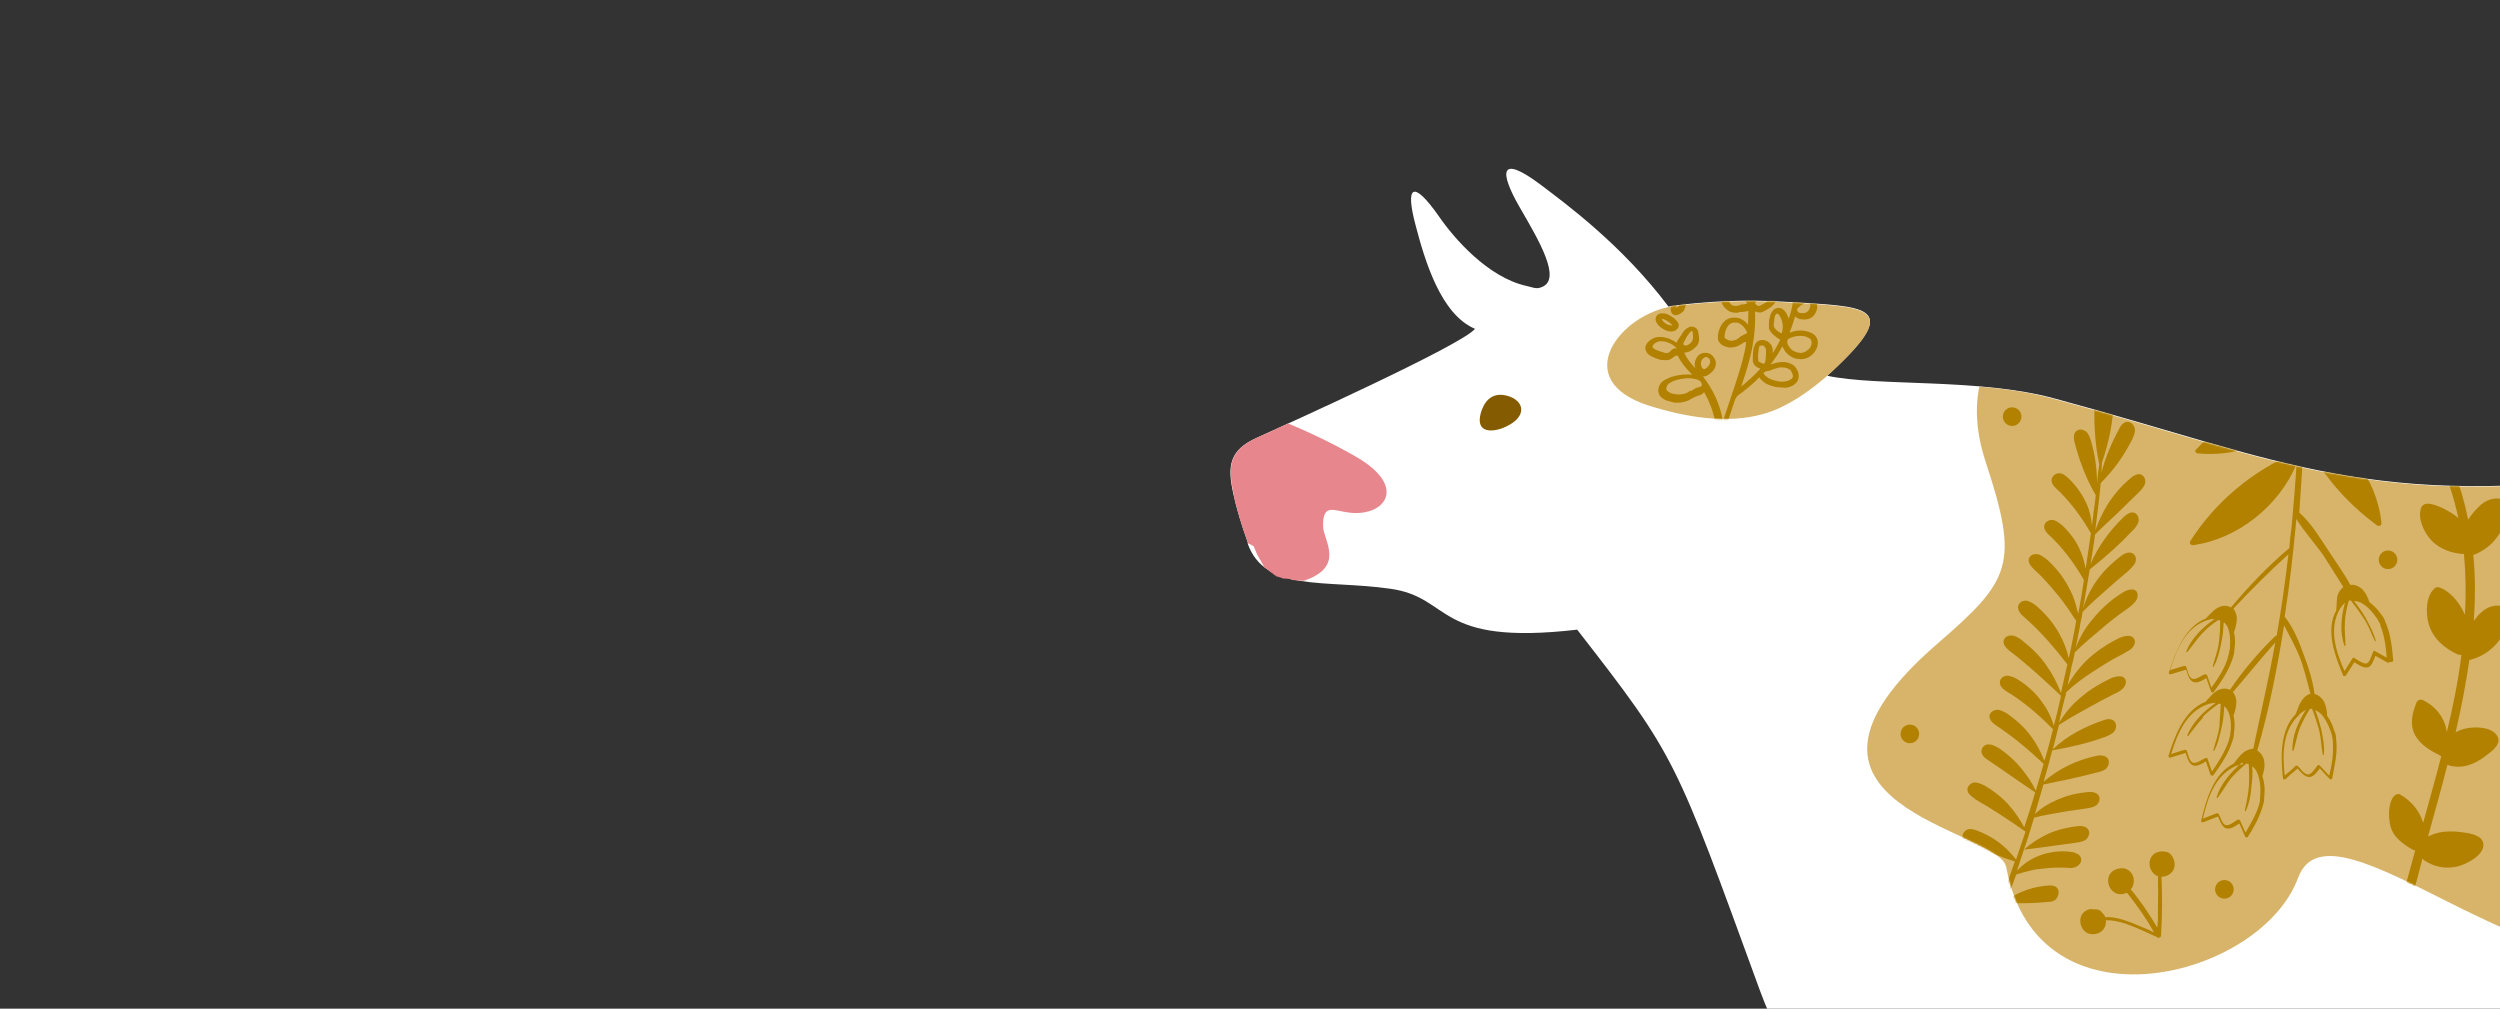 <svg width="1440" height="581" viewBox="0 0 1440 581" fill="none" xmlns="http://www.w3.org/2000/svg">
<rect x="0" y="0" width="1440" height="581" fill="#333333" stroke="none"/>
<g clip-path="url(#clip0_182_4925)">
<path fill-rule="evenodd" clip-rule="evenodd" d="M718.877 312.892C714.798 301.609 712.094 292.199 710.47 284.645C706.7 268.312 708.156 259.157 724.096 252.083C739.738 244.991 842.165 198.79 849.599 189.406C829.835 181.037 820.7 150.062 815.385 129.758C809.324 107.023 813.738 103.119 828.82 124.618C837.58 137.381 857.082 159.748 879.144 164.678C882.969 165.509 884.976 166.825 888.353 165.243C899.375 160.551 886.687 138.9 875.358 119.42C863.767 99.327 863.253 88.263 887.484 106.447C901.161 116.827 934.273 140.923 961.012 176.555C961.903 176.61 962.832 176.071 963.723 176.125C981.766 173.653 1004.51 172.364 1027.68 173.784C1074.62 176.662 1096.46 175.317 1055.67 213.37C1054.7 214.503 1053.46 215.322 1052.5 216.455C1082.52 222.769 1139.79 217.633 1183.49 229.555C1314.9 265.045 1365.88 294.41 1523.47 272.464C1563.77 266.884 1619.43 258.964 1670.91 260.629C1681.92 261.006 1794.69 279.549 1859.48 292.765C1899.54 300.886 1914.74 300.923 1934 341.763C1951.69 379.226 1952.47 429.667 1952.33 485.42C1952.16 541.766 1946.7 601.665 1949.3 656.393C1949.99 669.555 1953.74 686.185 1956.58 698.286L1956.87 698.305C1960.91 700.639 1964.88 703.865 1967.11 706.387C1975.44 716.44 1981.66 731.73 1986.15 741.249C1994.02 758.728 1994.95 855.398 1977.6 861.192C1975.17 861.938 1966.02 845.871 1957.27 828.04C1953.03 819.43 1952.95 815.847 1952.34 806.268C1951.49 791.009 1952.45 775.264 1955.59 762.933C1956.74 758.828 1947.68 775.27 1946.26 793.67C1945.93 799.017 1945.06 803.437 1944.75 803.715C1944.12 804.273 1942.83 800.914 1941.58 796.961C1939.1 788.758 1939 780.701 1939.83 772.104C1941.64 752.237 1940.96 724.464 1936.27 703.602C1933.65 697.775 1931.15 689.869 1929.11 679.308C1925.42 661.787 1923.05 637.19 1922.45 603.16C1921.38 528.25 1924.84 476.578 1917.73 407.857C1915.27 384.746 1904.08 358.118 1903.85 400.744C1903.07 476.734 1872.62 569.69 1869.1 607.643C1861.94 690.397 1903.95 690.886 1895.05 763.097C1890.35 800.977 1872.37 846.094 1856.61 894.03C1842.48 939.681 1851.68 1037.75 1789.09 1037.19C1771.21 1036.99 1775.01 1028.58 1779.21 1013.63C1805.25 919.507 1806.77 841.178 1777.71 755.904C1761.56 708.098 1761.77 728.984 1750.87 756.047C1745.55 769.736 1737.77 784.765 1727.17 797.235C1704.01 824.74 1662.24 888.376 1661.19 924.988C1660.11 971.738 1635.58 1011.98 1604.69 1010.09C1580.03 1008.57 1606.05 875.985 1623.4 792.364C1563.13 788.073 1504.38 744.514 1502.57 720.548C1478.25 728.004 1454.17 736.665 1427.64 741.301C1375.83 749.754 1334.08 720.656 1331.42 778.639C1330.01 811.353 1316.37 839.441 1313.5 861.927C1309.67 890.318 1308.24 942.712 1302.87 962.36C1294.77 992.279 1276.64 1001.01 1260.82 1001.23C1240.23 1001.46 1246.25 981.253 1247.06 963.114C1248.65 927.429 1243.38 833.475 1235.45 787.665C1224.27 721.975 1223.93 751.773 1212.18 792.798C1206.89 810.961 1200.43 857.977 1192.98 872.43C1181.96 925.726 1163.86 968.151 1148.24 979.717C1140.11 985.779 1119.19 986.584 1103.85 983.854C1086.14 980.979 1091.36 968.776 1096.3 956.257C1102.67 939.949 1112.18 916.08 1118.03 888.708C1132.46 823.693 1135.44 740.98 1116.91 707.64C1094.12 665.988 1041.37 646.055 1013.78 570.712C964.757 436.505 965.946 436.578 908.454 362.682C825.867 372.23 836.842 343.978 800.466 339.065C763.217 333.799 728.472 341.211 718.58 312.874L718.877 312.892Z" fill="white"/>
<path fill-rule="evenodd" clip-rule="evenodd" d="M718.866 312.89C714.787 301.607 712.083 292.197 710.459 284.643L710.495 284.049C707.004 268.031 708.442 259.173 724.084 252.081C727.146 250.778 733.585 247.893 741.88 243.929C754.974 249.204 770.021 256.687 780.963 263.023C811.209 280.383 797.64 297.442 777.791 295.331C768.6 294.469 761.761 289.279 762.093 303.314C762.214 311.074 775.284 326.487 750.936 334.536L750.044 334.481C748.558 334.39 746.777 334.281 745.291 334.19C745.291 334.19 743.508 334.081 742.951 333.45C742.951 333.45 742.357 333.414 742.06 333.396L741.763 333.377L740.871 333.323L740.278 333.286L739.683 333.25L739.089 333.213C739.089 333.213 738.496 333.177 738.514 332.88L737.919 332.843L737.343 332.51L736.75 332.473L736.173 332.14C736.173 332.14 735.876 332.122 735.579 332.103L735.281 332.085C735.281 332.085 734.706 331.752 734.725 331.455L734.427 331.437C734.427 331.437 733.851 331.103 733.572 330.788C733.572 330.788 732.997 330.454 733.015 330.157L732.718 330.139C732.718 330.139 732.141 329.806 731.862 329.49C731.862 329.49 731.287 329.157 731.008 328.841C731.008 328.841 730.45 328.211 730.153 328.193C730.153 328.193 729.596 327.562 729.299 327.544C729.299 327.544 728.74 326.913 728.443 326.895C728.443 326.895 727.887 326.265 727.905 325.968C727.905 325.968 727.347 325.337 727.365 325.04C727.365 325.04 726.807 324.409 726.825 324.112C726.825 324.112 726.268 323.482 726.286 323.185C726.286 323.185 726.025 322.572 725.746 322.257C725.746 322.257 725.188 321.626 725.206 321.329C725.206 321.329 724.947 320.717 724.668 320.402C724.686 320.105 724.407 319.789 724.128 319.474C724.146 319.177 723.867 318.862 723.606 318.249C723.624 317.952 723.363 317.34 723.084 317.025C723.084 317.025 722.843 316.115 722.564 315.8C722.564 315.8 722.321 314.891 722.042 314.575L718.866 312.89ZM724.225 322.76L723.685 321.832C723.685 321.832 724.243 322.463 724.225 322.76Z" fill="#E7868C"/>
<path fill-rule="evenodd" clip-rule="evenodd" d="M1139.77 222.699C1154.9 223.925 1169.68 226.024 1183.16 229.832C1314.58 265.321 1365.56 294.687 1523.15 272.741C1563.45 267.161 1619.1 259.241 1670.58 260.906C1676.23 261.252 1707.85 265.875 1746.21 272.401C1792.63 366.492 1748.71 406.738 1700.5 410.045C1664.86 412.63 1629.76 386.922 1612.01 384.641C1565.31 377.901 1617.65 511.418 1543.34 546.521C1465.65 583.206 1343 453.43 1323.7 505.622C1302.23 563.944 1173.2 596.587 1155.6 499.491C1151.6 477.181 1007.44 464.765 1115.77 370.917C1158.28 334.163 1163.3 325.227 1143.68 265.878C1138.41 249.75 1137.5 235.382 1140.07 222.717L1139.77 222.699Z" fill="#D7B46A"/>
<mask id="mask0_182_4925" style="mask-type:alpha" maskUnits="userSpaceOnUse" x="1075" y="222" width="691" height="340">
<path fill-rule="evenodd" clip-rule="evenodd" d="M1139.77 222.699C1154.9 223.925 1169.68 226.024 1183.16 229.832C1314.58 265.321 1365.56 294.687 1523.15 272.741C1563.45 267.161 1619.1 259.241 1670.58 260.906C1676.23 261.252 1707.85 265.875 1746.21 272.401C1792.63 366.492 1748.71 406.738 1700.5 410.045C1664.86 412.63 1629.76 386.922 1612.01 384.641C1565.31 377.901 1617.65 511.418 1543.34 546.521C1465.65 583.206 1343 453.43 1323.7 505.622C1302.23 563.944 1173.2 596.587 1155.6 499.491C1151.6 477.181 1007.44 464.765 1115.77 370.917C1158.28 334.163 1163.3 325.227 1143.68 265.878C1138.41 249.75 1137.5 235.382 1140.07 222.717L1139.77 222.699Z" fill="#D7B46A"/>
</mask>
<g mask="url(#mask0_182_4925)">
<path fill-rule="evenodd" clip-rule="evenodd" d="M1136.88 459.58C1134.87 458.265 1132.6 456.336 1133.36 453.699C1134.07 451.953 1135.94 450.577 1137.72 450.687C1139.5 450.796 1141.83 451.833 1143.27 452.518C1148.74 455.835 1153.29 459.394 1157.19 463.808C1160.54 467.591 1163.27 471.635 1165.95 476.57C1168.15 469.847 1170.36 463.124 1172.26 456.382C1162.8 450.137 1153.38 443.297 1144.5 437.385C1142.49 436.07 1140.54 433.863 1141.6 431.244C1142.3 429.498 1144.45 428.437 1146.22 428.843C1148 428.953 1150.01 430.269 1151.45 430.954C1156.6 434.549 1160.56 438.072 1164.17 442.468C1167.22 446.233 1170.25 450.295 1172.61 455.509C1174.13 450.235 1175.63 445.258 1177.14 439.983C1168.41 431.695 1159.04 423.964 1149.58 417.719C1147.57 416.403 1145.33 414.178 1146.08 411.54C1146.79 409.794 1148.94 408.734 1150.72 408.843C1152.5 408.952 1155.11 410.304 1156.54 411.287C1161.96 415.198 1166.48 419.351 1170.05 424.341C1173.08 428.403 1175.48 433.023 1177.55 438.219C1179.4 432.368 1180.97 426.203 1182.54 420.037C1174.12 411.47 1165.05 403.758 1155.56 398.107C1153.55 396.791 1151.28 394.862 1152.06 391.928C1152.76 390.182 1154.62 389.103 1156.4 389.213C1158.18 389.322 1160.8 390.377 1162.23 391.359C1167.97 394.991 1172.49 399.144 1176.06 404.134C1179.09 408.197 1181.49 412.817 1182.96 417.976C1184.48 412.702 1185.7 407.409 1186.94 401.819C1186.95 401.522 1186.99 400.928 1187.01 400.631C1177.42 391.694 1167.55 382.441 1157.57 374.971C1155.58 373.358 1153.05 370.818 1154.41 368.217C1155.11 366.471 1157.54 365.726 1159.31 366.132C1161.09 366.241 1163.67 367.891 1165.08 369.17C1170.77 373.693 1175.27 378.144 1178.82 383.431C1182.11 388.105 1184.79 393.04 1187.1 399.146C1188.34 393.556 1189.55 388.263 1190.79 382.674C1187.2 377.981 1183.6 373.585 1179.69 369.171C1175.23 364.127 1170.45 359.361 1165.64 355.19C1163.65 353.577 1161.44 350.757 1162.79 348.157C1163.79 346.429 1165.93 345.665 1167.69 346.071C1169.46 346.478 1172.04 348.127 1173.45 349.406C1178.82 354.208 1182.99 359.235 1186.2 365.097C1188.62 369.42 1190.43 374.004 1191.61 379.145C1193.23 372.089 1194.58 364.716 1195.9 357.641C1192.63 352.67 1189.36 347.698 1185.75 343.302C1181.31 337.961 1176.86 332.619 1171.77 328.132C1169.8 326.222 1167.57 323.7 1168.92 321.099C1169.92 319.372 1172.04 318.905 1174.1 319.33C1174.99 319.384 1176.13 320.348 1177.28 321.015C1178.43 321.682 1179.27 322.628 1180.12 323.277C1185.47 328.376 1189.6 333.996 1192.51 340.138C1194.65 344.146 1195.86 348.693 1197.05 353.537C1198.34 347.056 1199.34 340.557 1200.33 334.058C1194.68 324.169 1187.78 315.099 1180.16 308.072C1178.47 306.477 1176.52 304.27 1177.87 301.669C1178.87 299.941 1181 299.178 1182.77 299.584C1183.66 299.639 1184.51 300.288 1185.66 300.955C1186.52 301.603 1187.37 302.252 1188.23 302.901C1193.01 307.666 1196.58 312.656 1198.62 318.149C1199.93 321.211 1200.64 324.237 1201.33 327.559C1202.34 320.763 1203.36 313.967 1204.37 307.17C1198.71 297.282 1191.81 288.211 1184.19 281.184C1182.5 279.589 1180.85 277.401 1182.2 274.8C1183.2 273.072 1185.33 272.308 1187.1 272.715C1187.99 272.769 1188.84 273.418 1189.7 274.067C1190.55 274.716 1191.41 275.364 1191.97 275.995C1196.46 280.445 1199.74 285.417 1202.1 290.631C1203.66 294.305 1204.6 298.537 1204.94 302.732C1205.6 296.809 1206.56 290.904 1207.2 285.278C1201.53 275.687 1197.43 264.701 1194.8 254.103C1194.33 251.987 1194.23 248.701 1196.98 247.677C1198.82 246.895 1200.84 247.913 1201.98 248.877C1203.09 250.139 1203.86 252.273 1204.36 253.794C1206.82 262.295 1207.85 269.812 1207.9 278.761C1208.14 274.899 1208.67 271.055 1209.18 267.509C1206.4 254.516 1205.77 240.463 1206.87 227.41C1207.04 224.736 1208.14 221.226 1211.75 220.85C1214.14 220.699 1216.13 222.312 1216.91 224.149C1217.69 225.986 1217.83 228.678 1217.72 230.46C1216.93 243.234 1215.11 253.559 1210.74 266.411C1210.61 268.491 1210.5 270.273 1210.38 272.353C1212.72 263.253 1216.54 254.541 1220.91 246.46C1221.93 244.435 1224.16 242.186 1226.77 243.241C1228.52 243.945 1229.6 245.8 1229.79 247.6C1229.68 249.383 1228.96 251.426 1228.27 252.875C1223.2 262.702 1218.28 269.856 1210.01 278.294C1209.15 287.485 1207.99 296.658 1206.85 305.534C1208.65 300.574 1211.06 295.355 1214.04 290.468C1217.67 284.727 1222.16 279.635 1227.18 275.47C1229.07 273.797 1232.17 271.9 1234.42 274.125C1235.84 275.405 1235.99 277.799 1235.3 279.248C1234.62 280.697 1233 282.685 1231.74 283.801C1227.31 288.002 1223.49 291.942 1219.37 295.865C1215.57 299.508 1211.16 303.412 1206.71 307.91C1206.06 313.536 1205.12 319.144 1204.18 324.752C1208.37 314.87 1215.52 305.171 1223.44 297.605C1225.33 295.932 1228.13 294.016 1230.4 295.944C1231.81 297.224 1232.28 299.339 1231.58 301.085C1230.87 302.831 1229.58 304.541 1228.32 305.657C1220.34 314.113 1213.41 320.248 1203.69 328.001C1202.32 335.671 1201.24 343.655 1199.57 351.306C1201.11 345.735 1203.85 339.939 1207.44 334.792C1211.37 329.069 1216.44 324.311 1221.76 320.164C1223.95 318.509 1227.31 317.224 1229.26 319.431C1230.65 321.007 1230.53 323.087 1229.53 324.815C1228.54 326.245 1226.95 327.937 1225.69 329.052C1220.98 332.938 1216.88 336.563 1212.78 340.188C1208.68 343.813 1204.27 347.717 1199.5 352.494C1199.36 354.871 1198.62 357.211 1198.17 359.569C1198.15 359.866 1198.14 360.164 1198.1 360.758C1198.1 360.758 1198.1 360.758 1198.12 360.461C1197.25 364.88 1196.4 369.003 1195.53 373.422C1197.68 367.59 1201.03 361.534 1205.52 356.442C1210.36 350.476 1216.35 345.178 1222.55 341.383C1225.03 339.747 1228.98 338.498 1230.64 340.687C1231.74 342.245 1231.29 344.603 1230.31 346.034C1229.33 347.465 1227.12 349.417 1225.57 350.514C1219.96 354.345 1214.96 358.213 1210.23 362.396C1205.52 366.281 1200.49 370.446 1195.09 375.781C1194.61 378.733 1193.84 381.667 1193.06 384.602L1193.02 385.196C1192.23 388.427 1191.75 391.38 1190.96 394.611C1193.62 390.004 1196.89 385.433 1201.02 381.213C1206.73 375.6 1213.58 370.95 1220.65 367.507C1223.71 366.204 1227.64 365.252 1229.26 368.035C1230.36 369.594 1229.32 371.916 1228.04 373.328C1227.41 373.886 1226.47 374.722 1225.24 375.244C1224.31 375.783 1223.07 376.601 1222.46 376.862C1216 380.044 1210.72 383.597 1205.13 387.131C1200.16 390.404 1195.17 393.975 1190.11 398.734C1190.03 399.922 1189.66 401.092 1189.29 402.262C1188.11 406.961 1186.93 411.659 1186.04 416.376C1189.04 411.192 1193.23 406.082 1198.26 401.917C1203.62 397.177 1210.11 393.4 1216.25 390.496C1219 389.472 1222.62 388.799 1223.98 390.97C1225.08 392.528 1224.34 394.868 1223.06 396.281C1221.78 397.693 1219.61 399.051 1218.09 399.554C1212.24 402.476 1207.3 405.155 1202.05 408.114C1197.12 410.793 1191.87 413.751 1185.97 417.564C1184.79 422.262 1183.6 426.961 1182.42 431.659C1190.36 423.797 1201.44 418.214 1212.09 414.692C1214.22 413.929 1217.51 413.832 1218.53 416.578C1219.31 418.415 1218.59 420.458 1217.63 421.592C1216.37 422.708 1214.51 423.786 1212.99 424.29C1202.62 428.126 1194.15 429.993 1182.09 432.235C1180.52 438.401 1178.96 444.269 1177.1 450.417C1185.31 442.87 1196.67 437.602 1207.84 435.305C1210.26 434.857 1213.52 435.057 1214.55 437.804C1215.03 439.622 1214.31 441.665 1213.05 442.781C1211.79 443.896 1209.65 444.66 1208.15 444.866C1202.69 446.321 1197.55 447.496 1192.41 448.672C1187.59 449.569 1182.74 450.763 1177.01 451.902C1175.47 457.474 1173.62 463.324 1172.09 468.896C1175.58 465.531 1179.92 462.815 1184.81 460.73C1190.64 458.106 1196.99 456.705 1202.98 456.179C1205.38 456.027 1208.93 456.543 1209.34 459.55C1209.53 461.351 1208.51 463.375 1206.97 464.176C1205.72 464.994 1203.31 465.442 1201.81 465.648C1196.39 466.509 1191.28 467.09 1186.46 467.987C1181.93 468.902 1177.12 469.502 1171.66 470.957C1169.8 477.104 1167.93 483.252 1165.76 489.381C1169.86 485.756 1174.83 482.482 1180.05 480.118C1185.56 477.772 1191.61 476.354 1197.31 475.809C1199.7 475.658 1202.66 476.137 1203.36 479.162C1203.55 480.963 1202.53 482.988 1201.29 483.806C1200.05 484.624 1197.93 485.091 1196.43 485.297C1185.9 486.739 1177.48 488.012 1165.76 489.381C1164.32 493.467 1163.17 497.571 1161.73 501.657C1164.94 497.978 1169.3 494.965 1174.49 492.898C1180.6 490.588 1187.21 489.801 1193.41 490.777C1194.6 490.85 1196.05 491.536 1197.2 492.202C1198.33 493.167 1198.87 494.094 1198.78 495.58C1198.67 497.362 1196.78 499.035 1195.26 499.538C1194.66 499.502 1193.74 500.041 1192.84 499.986C1191.95 499.932 1191.06 499.877 1190.47 499.841C1185.42 499.531 1180.63 499.834 1175.82 500.434C1173.43 500.585 1171.01 501.034 1168.29 501.761C1166.17 502.228 1163.74 502.973 1161.31 503.719C1159.51 508.678 1157.72 513.637 1155.92 518.596C1162.8 513.352 1172.23 510.352 1180.9 509.989C1182.98 510.116 1185.34 510.559 1185.75 513.566C1185.94 515.367 1184.92 517.392 1183.97 518.228C1183.03 519.065 1181.21 519.55 1180.02 519.477C1175.83 519.816 1171.93 520.174 1167.75 520.216C1164.17 520.294 1159.99 520.336 1155.53 520.063C1152.31 528.811 1148.8 537.541 1145 545.956C1144.33 547.108 1141.99 546.368 1142.68 544.919C1146.58 534.722 1150.17 524.804 1153.78 514.588C1145.02 511.665 1136.53 509.058 1128.54 507.972C1126.76 507.863 1124.74 506.844 1124.62 503.855C1124.73 502.073 1125.75 500.048 1127.27 499.545C1128.5 499.024 1130.89 498.872 1132.06 499.242C1137.07 500.146 1141.74 501.922 1145.45 504.536C1148.89 506.834 1151.7 509.69 1154.45 513.437C1156.6 507.604 1158.43 502.051 1160.57 496.219C1151.21 493.26 1142.2 489.428 1133.75 486.226C1132.01 485.522 1129.72 483.891 1130.48 481.254C1130.59 479.471 1132.48 477.798 1133.98 477.592C1135.49 477.386 1137.55 477.811 1139 478.496C1148.02 482.031 1154.88 486.925 1161.24 495.067C1163.05 489.811 1164.88 484.258 1166.7 479.001C1157.26 472.459 1147.52 465.899 1138.01 460.544L1136.88 459.58Z" fill="#B28100"/>
<path fill-rule="evenodd" clip-rule="evenodd" d="M1374.49 591.931C1375.92 578.303 1378.28 564.134 1381.24 550.002C1381.52 550.318 1382.07 550.948 1382.67 550.985C1389.97 553.519 1398.06 552.823 1404.61 548.155C1408.34 545.7 1415.63 538.692 1413.87 533.218C1411.86 527.131 1400.97 529.742 1396.46 530.36C1392.24 530.997 1388.27 532.542 1384.84 535.016C1388.04 521.793 1391.84 508.31 1395.37 494.512C1395.37 494.512 1395.93 495.142 1396.21 495.458C1401.93 499.387 1409.01 500.715 1415.67 499.036C1420.52 497.842 1430.66 492.799 1430.45 486.524C1430.26 479.952 1419.25 479.576 1414.81 479.005C1408.87 478.641 1403.47 479.204 1398.53 481.884C1402.36 468.104 1406.19 454.323 1409.72 440.525C1409.72 440.525 1410.31 440.561 1410.59 440.877C1418.5 443.151 1425.85 440.023 1431.8 435.319C1435.55 432.567 1442.1 427.899 1437.64 422.855C1433.73 418.441 1425.08 418.507 1419.94 419.682C1417.82 420.149 1415.99 420.931 1414.45 421.731C1417.68 407.914 1420.32 394.062 1422.36 380.172C1435.37 377.093 1444.72 365.739 1445.83 352.389C1445.89 351.498 1445.05 350.552 1444.47 350.218C1436.36 346.44 1429.53 350.793 1424.94 357.668C1425.72 344.894 1425.91 332.083 1424.59 319.479L1425.19 319.515C1437.73 314.321 1443.75 303.657 1444.85 290.604C1444.9 289.713 1444.09 288.47 1443.21 288.118C1437.1 285.656 1431.29 287.984 1427.14 292.5C1425.23 294.47 1423.3 296.738 1421.65 299.32C1419.13 286.94 1415.41 274.784 1409.9 262.519C1418.8 253.523 1420.15 241.082 1416.41 229.223C1415.89 227.998 1414.75 227.034 1413.55 227.259C1406.99 227.155 1402.51 232.247 1400.36 238.079C1399.99 239.25 1399.3 240.698 1398.92 242.166C1397.56 239.995 1396.18 238.122 1394.83 235.951C1397.73 227.482 1398.89 218.309 1397.63 209.585C1396.77 204.165 1392.88 194.682 1385.74 199.314C1380.77 202.587 1379.4 210.256 1379.37 215.622C1379.12 224.552 1383.12 232.252 1389.94 237.739C1392.42 241.171 1394.58 244.881 1396.73 248.592C1392.96 246.87 1388.86 245.724 1384.7 245.469C1380.84 245.232 1371.66 244.073 1370.76 249.087C1369.47 255.568 1378.56 262.983 1383.5 265.075C1390.46 268.186 1398.26 267.471 1405 264.604C1409.98 275.644 1413.47 286.891 1416.04 298.38C1412.92 295.803 1409.47 293.802 1405.7 292.08C1401.91 290.655 1395.52 287.878 1394.28 293.468C1392.71 299.633 1396.71 307.333 1400.63 311.45C1405.69 316.531 1412.41 318.732 1419.25 319.151C1420.32 330.846 1420.5 342.486 1419.79 354.072C1416.64 347.021 1411.38 340.436 1404.66 338.235C1403.77 338.18 1402.86 338.423 1402.22 338.981C1397.16 343.739 1397.19 352.985 1398.89 359.351C1401.35 367.851 1408.15 373.635 1415.99 377.098C1416.59 377.134 1417.18 377.171 1417.77 377.207C1415.97 392.006 1412.98 406.732 1409.38 421.719C1408.37 413.904 1403.42 407.04 1395.6 403.281C1394.45 402.614 1392.63 403.099 1391.94 404.548C1389.48 410.659 1387.91 416.824 1390.82 422.966C1394.02 429.126 1400.07 432.479 1406.15 435.535C1402.97 448.46 1399.21 461.052 1395.74 473.959C1393.76 467.278 1389.06 461.324 1382.43 457.638C1381.57 456.989 1380.05 457.492 1379.11 458.329C1375.58 462.287 1375.72 469.751 1376.62 474.576C1377.95 482.113 1384.24 486.375 1390.3 489.728C1390.3 489.728 1390.89 489.764 1391.19 489.783C1386.98 505.03 1382.78 519.98 1379.2 534.67C1376.14 526.133 1368.78 519.718 1359.66 517.668C1358.47 517.596 1357.25 518.117 1356.6 518.972C1354.21 523.894 1356.39 532.079 1359.09 536.717C1362.61 542.598 1369.33 544.8 1375.48 546.668L1376.07 546.704C1372.79 561.412 1370.41 575.877 1368.94 590.1C1368.74 593.368 1373.73 594.569 1374.23 591.319L1374.49 591.931Z" fill="#B28100"/>
<path fill-rule="evenodd" clip-rule="evenodd" d="M1371.39 360.348C1371.39 360.348 1370.61 358.511 1370.05 357.88C1369.79 357.268 1369.53 356.655 1368.97 356.025C1366.78 352.908 1364.56 350.089 1361.41 348.106C1359.7 346.809 1357.65 346.087 1355.85 346.275C1358.36 349.113 1360.54 352.526 1362.44 355.624C1364.85 359.947 1367.25 364.567 1368.47 369.114C1368.45 369.411 1368.13 369.69 1367.87 369.078C1365.75 364.773 1364.24 360.208 1361.51 356.164C1359.05 352.435 1356.58 349.003 1354.09 345.869C1353.79 345.85 1353.2 345.814 1352.88 346.093C1351.75 349.9 1350.9 354.023 1350.65 358.182C1350.36 362.935 1350.98 367.445 1351 371.92C1350.98 372.217 1350.39 372.18 1350.41 371.883C1347.58 364.553 1348.46 355.065 1350.73 347.154C1349.78 347.99 1348.82 349.124 1347.84 350.554C1341.17 362.073 1345.44 375.157 1350.41 386.494C1352.04 384.209 1353.39 381.608 1355.02 379.323C1355.06 378.728 1355.95 378.783 1356.23 379.098C1357.95 380.099 1360.52 382.045 1362.6 382.173C1364.97 382.318 1365.86 377.602 1366.88 375.577C1366.91 374.983 1367.53 374.722 1368.1 375.056C1370.41 376.39 1372.71 377.723 1374.74 378.742C1374.24 372.152 1373.44 365.841 1370.83 359.717L1371.39 360.348ZM1292.25 440.181C1292.25 440.181 1289.54 440.611 1288.02 441.114C1275.75 446.624 1271.68 459.495 1268.86 471.547C1271.6 470.523 1274.05 469.48 1276.8 468.456C1277.39 468.492 1277.69 468.51 1277.97 468.826C1279.05 470.681 1279.74 474.003 1281.47 475.004C1283.47 476.32 1286.94 473.252 1288.8 472.173C1289.41 471.913 1289.98 472.246 1290.26 472.561C1291.3 475.011 1292.37 477.163 1293.41 479.612C1296.74 473.853 1300.06 468.391 1301.65 461.928C1301.7 461.037 1301.76 460.146 1301.83 458.958C1301.87 458.363 1301.92 457.472 1301.96 456.878C1302.18 453.313 1301.8 449.712 1300.53 446.056C1299.77 443.922 1298.67 442.364 1297.24 441.381C1297.6 445.28 1297.36 449.142 1296.85 452.688C1296.56 457.442 1295.63 462.752 1293.58 467.099C1293.56 467.396 1292.99 467.063 1292.99 467.063C1293.87 462.346 1295.04 457.944 1295.34 452.894C1295.6 448.735 1295.57 444.261 1295.24 440.066C1294.94 440.047 1294.35 440.011 1294.07 439.696C1290.93 442.187 1288.08 444.994 1285.2 448.098C1282.29 451.796 1280.25 455.846 1277.34 459.544C1277.32 459.841 1276.75 459.507 1276.77 459.21C1279.02 451.596 1285.12 444.515 1291.41 439.235L1292.25 440.181ZM1277.96 357.006C1274.55 359.182 1271.42 361.673 1268.54 364.777C1265.35 368.16 1262.72 372.173 1259.83 375.574C1259.81 375.871 1259.24 375.538 1259.25 375.241C1262.09 367.96 1268.76 361.213 1275.61 356.563C1274.42 356.49 1272.91 356.696 1271.39 357.199C1258.61 361.485 1253.65 374.3 1249.95 386.001C1252.68 385.274 1255.42 384.249 1258.15 383.522C1258.74 383.559 1259.04 383.577 1259.3 384.189C1260.08 386.026 1260.48 389.331 1262.19 390.628C1264.18 392.241 1267.94 389.192 1269.78 388.41C1270.37 388.446 1270.97 388.483 1271.24 388.798C1271.99 391.229 1273.03 393.678 1273.78 396.109C1277.69 390.684 1281.3 385.24 1283.17 379.092C1283.23 378.201 1283.58 377.328 1283.95 376.158C1283.98 375.564 1284.04 374.673 1284.37 374.097C1284.59 370.532 1284.81 366.967 1283.84 363.33C1283.37 361.214 1282.29 359.358 1280.86 358.376C1280.63 362.238 1280.39 366.1 1279.58 369.628C1278.69 374.345 1277.47 379.638 1275.12 383.966C1275.1 384.263 1274.52 383.93 1274.52 383.93C1275.71 379.231 1277.47 374.866 1278.05 370.131C1278.61 365.991 1278.88 361.535 1278.84 357.357C1278.54 357.339 1278.24 357.321 1277.67 356.987L1277.96 357.006ZM1268.56 413.085C1271.42 410.278 1274.55 407.786 1277.99 405.313C1278.28 405.331 1278.88 405.368 1279.15 405.683C1278.9 409.842 1278.63 414.298 1278.37 418.457C1277.78 423.192 1276.03 427.557 1274.84 432.255C1274.82 432.552 1275.4 432.886 1275.44 432.292C1277.79 427.963 1278.69 422.949 1279.89 417.954C1280.72 414.128 1280.96 410.267 1281.18 406.702C1282.59 407.981 1283.39 409.521 1284.16 411.655C1285.13 415.293 1285.21 418.876 1284.69 422.422C1284.65 423.017 1284.6 423.908 1284.26 424.484C1284.21 425.375 1283.86 426.248 1283.49 427.418C1281.32 433.547 1277.71 438.991 1274.1 444.435C1273.35 442.004 1272.31 439.555 1271.56 437.123C1271.6 436.529 1270.71 436.475 1270.09 436.735C1268.26 437.517 1264.49 440.566 1262.5 438.953C1260.79 437.656 1260.4 434.352 1259.62 432.515C1259.64 432.218 1259.06 431.884 1258.47 431.848C1255.74 432.575 1252.99 433.6 1250.56 434.345C1254.26 422.644 1259.22 409.828 1272.01 405.543C1273.53 405.04 1275.03 404.834 1276.22 404.907C1269.38 409.556 1262.7 416.304 1259.87 423.585C1259.85 423.882 1260.13 424.197 1260.44 423.918C1263.36 420.22 1265.97 416.504 1269.16 413.121L1268.56 413.085ZM1324.41 411.737C1314.61 420.679 1314.67 434.399 1316 446.706C1318.21 444.754 1320.4 443.099 1322.31 441.129C1322.62 440.85 1323.2 441.183 1323.49 441.202C1324.91 442.481 1326.8 445.579 1328.87 446.004C1331.21 446.744 1333.56 442.415 1334.84 441.003C1335.17 440.427 1335.76 440.463 1336.32 441.094C1338 442.985 1339.97 444.895 1341.64 446.787C1343.23 440.324 1344.22 433.825 1343.73 427.235C1343.79 426.344 1343.54 425.434 1343.3 424.525C1343.34 423.931 1343.1 423.021 1342.84 422.409C1341.85 419.068 1340.27 415.691 1338.07 412.575C1336.69 410.702 1334.97 409.701 1333.52 409.016C1335.08 412.69 1336.05 416.328 1337.02 419.965C1337.92 424.791 1339.09 429.932 1338.51 434.667C1338.49 434.964 1337.88 435.225 1337.91 434.631C1337.02 429.805 1336.99 425.331 1335.8 420.487C1334.57 416.236 1333.32 412.284 1331.77 408.312C1331.48 408.294 1330.88 408.258 1330.59 408.24C1328.29 411.677 1326.58 415.151 1324.86 418.921C1323.1 423.286 1322.53 427.724 1321.05 432.405C1321.03 432.702 1320.46 432.368 1320.46 432.368C1320.04 424.59 1323.56 415.86 1328.15 408.985C1326.93 409.506 1325.69 410.325 1324.42 411.44L1324.41 411.737ZM1375.44 381.768C1373.14 380.434 1370.54 379.081 1368.24 377.747C1367.2 380.069 1366.39 383.598 1363.95 384.343C1361.52 385.089 1358.38 382.809 1356.08 381.475L1351.13 389.223C1351.13 389.223 1349.91 389.744 1349.65 389.131C1344.97 377.812 1339.31 363.152 1345.68 351.615C1345.81 349.536 1345.94 347.456 1346.09 345.08C1346.25 342.406 1347.6 339.805 1349.79 338.151C1345.98 332.251 1342.46 326.37 1338.65 320.471C1333.72 313.31 1327.29 306.356 1322.67 298.917C1322.64 299.511 1322.62 299.808 1322.58 300.402C1320.88 318.487 1318.86 336.851 1315.95 355.16C1321.21 361.744 1324.56 370.299 1327.35 378.223C1329.93 384.941 1332.16 392.234 1333.19 399.752C1335.55 400.195 1337.8 402.42 1338.86 404.572C1339.9 407.022 1340.33 409.732 1340.47 412.424C1342.4 414.928 1343.7 417.989 1344.43 420.718C1345.23 422.258 1345.72 424.077 1345.61 425.859C1346.62 433.674 1344.68 441.009 1343.33 448.381C1343.29 448.976 1342.09 449.2 1341.83 448.587C1339.86 446.678 1337.9 444.471 1336.23 442.579C1334.62 444.567 1332.64 447.726 1329.96 447.562C1327.29 447.398 1325.08 444.579 1323.4 442.687C1321.2 444.639 1318.69 446.573 1316.47 448.822C1316.15 449.101 1314.98 448.731 1315 448.434C1313.67 436.127 1313.13 420.588 1322.35 411.313C1323.07 409.27 1323.79 407.227 1324.81 405.202C1326.16 402.601 1328.09 400.334 1330.82 399.606C1328.86 392.628 1327.48 385.983 1324.91 379.266C1322.34 372.548 1318.84 366.37 1315.64 360.21C1311.77 384.424 1306.99 408.88 1300.18 432.318C1302.49 433.652 1304.11 436.435 1304.24 439.127C1304.67 441.837 1303.91 444.474 1303.15 447.111C1304.16 450.155 1304.57 453.162 1304.39 456.133C1304.28 457.915 1304.17 459.697 1304.06 461.48C1302.4 469.131 1298.71 475.763 1294.75 482.08C1294.41 482.656 1293.54 482.304 1293.26 481.989C1292.22 479.54 1290.9 476.775 1289.86 474.325C1287.69 475.683 1284.87 477.896 1282.23 477.138C1279.89 476.398 1278.62 472.742 1277.58 470.293C1274.83 471.317 1271.77 472.62 1269.02 473.645C1268.43 473.608 1267.54 473.554 1267.89 472.681C1270.72 460.628 1274.91 445.678 1286.6 439.835C1287.9 438.125 1289.2 436.415 1290.79 434.724C1292.7 432.754 1295.17 431.414 1297.86 431.281C1302.09 410.965 1306.91 390.686 1310.56 370.037C1302.24 379.367 1294.49 389.03 1286.15 398.657C1287.54 400.233 1288.01 402.349 1288.19 404.15C1288.03 406.824 1287.57 409.479 1286.51 412.098C1287.22 415.123 1287.32 418.409 1286.84 421.362C1286.73 423.144 1286.62 424.926 1285.92 426.672C1283.68 433.99 1279.42 440.289 1274.86 446.569C1274.53 447.145 1273.67 446.496 1273.37 446.478C1272.35 443.732 1271.6 441.301 1270.58 438.554C1268.41 439.912 1265.31 441.809 1262.99 440.772C1260.67 439.736 1259.7 436.098 1258.95 433.667C1255.91 434.673 1253.18 435.4 1250.14 436.406C1249.54 436.37 1248.97 436.036 1249 435.442C1252.7 423.741 1258.07 409.161 1270.3 404.245C1271.89 402.554 1273.17 401.142 1274.77 399.45C1277.29 397.219 1280.65 395.934 1283.56 397.008C1283.56 397.008 1284.16 397.044 1284.44 397.359C1291.98 386.193 1300.97 375.711 1310.48 366.454C1310.48 366.454 1311.1 366.193 1311.41 365.914C1314.16 350.279 1316.29 334.904 1318.15 319.214C1307.1 329.271 1296.62 339.662 1286.4 350.665C1287.8 352.241 1288.27 354.357 1288.45 356.158C1288.29 358.831 1287.83 361.487 1286.77 364.106C1287.48 367.131 1287.58 370.417 1287.1 373.369C1286.99 375.152 1286.88 376.934 1286.18 378.68C1283.94 385.998 1279.68 392.297 1275.12 398.577C1274.79 399.153 1273.91 398.801 1273.63 398.486C1272.61 395.74 1271.86 393.308 1270.84 390.562C1268.67 391.92 1265.57 393.817 1263.25 392.78C1260.93 391.743 1259.96 388.106 1259.21 385.675C1256.17 386.681 1253.44 387.408 1250.39 388.414C1249.8 388.378 1249.21 388.341 1249.26 387.45C1252.96 375.749 1258.33 361.169 1270.56 356.253C1272.15 354.562 1273.43 353.149 1275.01 351.755C1277.53 349.524 1280.89 348.239 1283.8 349.313C1284.4 349.349 1284.68 349.664 1284.96 349.98C1295.24 337.788 1306.41 325.949 1318.67 315.668C1318.94 311.211 1319.49 307.071 1320.06 302.633C1321.09 290.769 1322.09 279.201 1322.82 267.318C1312.7 291.447 1288.86 310.561 1263.01 314.044C1261.52 313.953 1261 312.729 1261.67 311.577C1276.18 288.91 1297.23 271.414 1322.04 260.71C1322.33 260.728 1322.63 260.746 1322.93 260.764C1323.31 254.526 1323.67 248.585 1323.76 242.328C1323.8 241.734 1323.26 240.806 1323.31 239.915C1309.8 256.083 1286.1 263.278 1265.65 261.13C1264.76 261.075 1263.96 259.535 1264.89 258.996C1280.19 242.937 1300.31 225.981 1324.17 230.724C1324.63 208.686 1323.3 186.539 1322.87 164.447C1323 162.367 1326 161.955 1326.17 164.053C1327.86 180.259 1328.07 196.373 1327.96 212.767C1327.96 212.767 1328.24 213.082 1328.51 213.397C1350.7 211.477 1371.32 225.265 1378.07 246.552C1378.31 247.461 1377.63 248.91 1376.46 248.54C1357.99 243.234 1340.2 232.004 1328.63 216.386C1328.63 216.386 1328.33 216.368 1328.04 216.35C1327.69 221.994 1327.94 227.675 1327.59 233.319C1327.39 236.587 1327.19 239.855 1327.29 243.141C1351.45 252.673 1369.14 275.525 1371.73 301.328C1371.64 302.813 1370.41 303.334 1369.26 302.667C1351.57 289.655 1335.66 271.981 1327.09 251.18C1326.48 266.051 1325.29 280.59 1324.38 295.443C1324.38 295.443 1324.38 295.443 1324.68 295.461C1331.74 301.858 1337.13 311.134 1342.32 318.907C1346.14 324.806 1350.54 330.742 1353.74 336.902C1356.45 336.472 1359.05 337.824 1361.02 339.734C1362.7 341.625 1364.02 344.39 1364.76 346.821C1367.33 348.768 1369.58 350.993 1371.22 353.479C1372.33 354.74 1373.43 356.298 1373.91 358.117C1377.06 365.168 1377.79 372.668 1378.51 380.464C1378.47 381.058 1377.54 381.598 1376.97 381.264L1375.44 381.768Z" fill="#B28100"/>
<path fill-rule="evenodd" clip-rule="evenodd" d="M1212.78 530.134C1222.06 529.51 1234.17 536.216 1242.31 539.697C1242.85 540.625 1244.37 540.121 1244.72 539.248C1244.72 539.248 1244.72 539.248 1244.74 538.951C1245.43 527.663 1245.53 516.337 1245.03 504.976C1247.7 505.14 1250.49 503.521 1251.82 501.218C1253.51 498.041 1252.28 493.791 1249.73 491.548C1248.87 490.899 1248 490.547 1245.92 490.42C1242.65 490.219 1239.57 491.82 1238.48 495.033C1237.37 498.543 1238.9 502.811 1242.38 504.515C1242.38 504.515 1242.67 504.533 1242.97 504.552C1243.16 511.124 1243.08 517.38 1242.97 523.934C1242.81 526.608 1243.2 529.912 1242.72 532.864C1242.69 533.458 1242.65 534.053 1242.63 534.35C1238.04 526.613 1233.13 519.156 1227.29 512.238C1227.62 511.662 1228.24 511.401 1228.27 510.807C1229.64 507.909 1229.25 504.605 1227.3 502.398C1225.62 500.506 1223.28 499.767 1220.87 500.215C1218.16 500.645 1215.69 501.985 1214.62 504.901C1213.51 508.411 1215.04 512.679 1218.51 514.383C1220.54 515.402 1222.93 515.251 1225.08 514.19C1230.9 521.405 1236.11 528.881 1240.69 536.914C1240.09 536.878 1238.94 536.21 1237.49 535.525C1230.21 532.693 1220.68 527.637 1212.59 528.333C1212.62 527.739 1212.07 527.108 1211.51 526.478C1210.95 525.847 1210.39 525.217 1209.83 524.586C1209.83 524.586 1208.96 524.234 1208.39 523.901C1207.79 523.864 1207.2 523.828 1206.6 523.792C1205.71 523.737 1204.82 523.682 1203.93 523.628C1201.52 524.076 1199.33 525.731 1198.59 528.071C1197.48 531.581 1199.01 535.85 1202.48 537.553C1205.97 538.96 1210.52 537.748 1212.22 534.274C1212.89 533.123 1212.96 531.934 1213.04 530.746L1212.78 530.134Z" fill="#B28100"/>
<path fill-rule="evenodd" clip-rule="evenodd" d="M1280.93 517.613C1277.95 517.431 1275.72 514.908 1275.9 511.938C1276.09 508.967 1278.61 506.736 1281.58 506.918C1284.55 507.1 1286.78 509.623 1286.6 512.593C1286.42 515.564 1283.9 517.795 1280.93 517.613Z" fill="#B28100"/>
<path fill-rule="evenodd" clip-rule="evenodd" d="M1099.76 428.083C1096.79 427.9 1094.55 425.378 1094.74 422.407C1094.92 419.437 1097.44 417.206 1100.41 417.388C1103.38 417.57 1105.61 420.092 1105.43 423.063C1105.25 426.034 1102.73 428.265 1099.76 428.083Z" fill="#B28100"/>
<path fill-rule="evenodd" clip-rule="evenodd" d="M1375.18 327.781C1372.2 327.599 1369.97 325.076 1370.16 322.106C1370.34 319.135 1372.86 316.904 1375.83 317.086C1378.8 317.268 1381.03 319.791 1380.85 322.761C1380.67 325.732 1378.15 327.963 1375.18 327.781Z" fill="#B28100"/>
<path fill-rule="evenodd" clip-rule="evenodd" d="M1158.66 245.325C1155.69 245.143 1153.46 242.62 1153.64 239.65C1153.82 236.679 1156.34 234.448 1159.31 234.63C1162.28 234.812 1164.52 237.335 1164.33 240.305C1164.15 243.276 1161.63 245.507 1158.66 245.325Z" fill="#B28100"/>
</g>
<path fill-rule="evenodd" clip-rule="evenodd" d="M963.706 176.425C981.749 173.953 1004.49 172.663 1027.66 174.084C1074.6 176.961 1096.45 175.617 1055.65 213.669C1043.96 224.284 1029.61 234.735 1015.06 238.614C994.734 244.226 971.412 240.411 950.053 233.734C902.954 218.919 933.635 180.545 963.706 176.425Z" fill="#D7B46A"/>
<mask id="mask1_182_4925" style="mask-type:alpha" maskUnits="userSpaceOnUse" x="925" y="173" width="153" height="69">
<path fill-rule="evenodd" clip-rule="evenodd" d="M963.706 176.425C981.749 173.953 1004.49 172.663 1027.66 174.084C1074.6 176.961 1096.45 175.617 1055.65 213.669C1043.96 224.284 1029.61 234.735 1015.06 238.614C994.734 244.226 971.412 240.411 950.053 233.734C902.954 218.919 933.635 180.545 963.706 176.425Z" fill="#D7B46A"/>
</mask>
<g mask="url(#mask1_182_4925)">
<path fill-rule="evenodd" clip-rule="evenodd" d="M973.55 225.034C973.55 225.034 972.307 225.853 971.992 226.132C969.227 227.453 965.644 227.532 962.431 226.44C960.982 225.755 960.126 225.106 959.866 224.494C959.623 223.584 959.994 222.414 960.643 221.559C961.291 220.705 962.516 220.183 964.056 219.383C968.324 217.856 974.637 217.05 978.686 219.087C979.838 219.754 980.081 220.664 980.323 221.573C980.287 222.167 980.268 222.464 978.134 223.228C977.243 223.174 976.315 223.713 975.684 224.271C975.072 224.531 974.46 224.792 974.126 225.368L973.55 225.034ZM985.328 105.886C985.328 105.886 984.229 104.327 984.284 103.436C984.32 102.842 984.339 102.545 984.339 102.545C984.636 102.563 986.085 103.248 986.625 104.176C986.904 104.491 986.867 105.085 986.795 106.274C986.776 106.571 986.74 107.165 986.704 107.759C986.146 107.129 985.273 106.777 985.012 106.164L985.328 105.886ZM990.735 110.094C990.735 110.094 990.827 108.608 990.845 108.311C990.881 107.717 990.918 107.123 990.954 106.529C991.027 105.34 991.135 103.558 990.02 102.297C988.625 100.72 985.764 98.756 983.315 99.799C981.775 100.599 981.09 102.048 981.259 104.145C981.168 105.631 981.969 107.171 983.084 108.432C983.903 109.675 985.054 110.342 986.188 111.306C986.764 111.639 987.321 112.27 988.213 112.324C988.213 112.324 990.942 111.597 991.015 110.409L990.735 110.094ZM998.7 111.476C998.7 111.476 999.089 110.009 999.702 109.749C999.702 109.749 999.702 109.749 999.963 110.361C1000.21 111.27 1000.43 112.477 999.781 113.332C999.762 113.629 999.744 113.926 999.744 113.926C999.447 113.908 999.131 114.186 999.131 114.186C998.834 114.168 998.332 112.647 998.405 111.458L998.7 111.476ZM1003.27 114.739C1003.98 112.993 1004.1 110.913 1003.6 109.391C1003.1 107.87 1001.96 106.906 1000.5 106.517C999.903 106.481 999.011 106.426 998.399 106.687C996.859 107.487 995.561 109.197 995.451 110.979C995.342 112.761 995.755 115.769 997.762 117.084C998.059 117.102 998.634 117.436 998.931 117.454C999.822 117.509 1000.71 117.563 1001.97 116.448C1002.6 115.89 1002.94 115.314 1003.59 114.46L1003.27 114.739ZM1031.3 153.73C1031.3 153.73 1030.76 152.802 1030.5 152.19L1029.19 149.128L1029.23 148.534C1029.23 148.534 1029.53 148.552 1029.82 148.57C1031.01 148.643 1031.53 149.868 1031.79 150.48C1032.33 151.408 1032.24 152.893 1031.59 153.748C1031.59 153.748 1031.59 153.748 1031.3 153.73ZM1034.86 149.177C1034.07 147.34 1032.38 145.745 1030.62 145.339C1030.62 145.339 1028.84 145.23 1027.95 145.175C1026.74 145.399 1025.79 146.236 1025.72 147.424C1025.65 148.613 1025.57 149.801 1026.13 150.431L1027.44 153.493C1027.44 153.493 1028.24 155.033 1028.77 155.961C1029.61 156.907 1030.48 157.258 1031.37 157.313C1031.37 157.313 1031.67 157.331 1031.97 157.349C1032.56 157.386 1033.18 157.125 1033.81 156.567C1034.12 156.288 1034.44 156.01 1034.46 155.713C1035.47 153.688 1035.64 151.014 1034.87 148.88L1034.86 149.177ZM1043.68 155.98L1044.57 156.035C1044.87 156.053 1045.43 156.683 1045.39 157.278C1045.34 158.169 1044.95 159.636 1043.73 160.157C1042.48 160.976 1040.66 161.46 1040.37 161.442C1040.37 161.442 1040.35 161.739 1040.4 160.848C1040.49 159.363 1041.16 158.211 1042.14 156.78C1042.79 155.926 1043.11 155.647 1043.72 155.386L1043.68 155.98ZM1038.68 164.619C1038.68 164.619 1039.55 164.971 1040.15 165.007C1042.23 165.135 1044.68 164.092 1045.92 163.274C1048.09 161.916 1049.14 159.297 1048.99 156.902C1049.08 155.417 1047.97 154.155 1046.84 153.191C1045.68 152.524 1044.51 152.155 1043.31 152.379C1041.8 152.585 1040.56 153.403 1039.56 155.131C1038.26 156.841 1037.56 158.587 1037.43 160.666C1037.29 163.043 1038.12 163.988 1038.98 164.637L1038.68 164.619ZM966.528 174.21C966.528 174.21 966.582 173.319 967.194 173.058C967.734 173.986 967.661 175.174 967.012 176.029C966.994 176.326 965.751 177.145 965.436 177.424C965.472 176.829 965.528 175.938 966.231 174.192L966.528 174.21ZM970.17 178.012C971.486 176.005 971.354 173.314 970.275 171.458C969.717 170.828 969.455 170.215 968.861 170.179C967.709 169.512 966.189 170.015 964.946 170.833C964 171.67 963.647 172.543 963.296 173.416C961.852 177.502 962.005 179.897 963.714 181.194C964.011 181.213 964.586 181.546 964.884 181.564C966.963 181.692 969.467 179.758 970.134 178.606L970.17 178.012ZM956.996 183.764C956.996 183.764 957.888 183.819 958.185 183.837C959.652 184.225 962.513 186.19 963.332 187.433C963.035 187.415 962.439 187.378 962.142 187.36C960.063 187.232 957.796 185.304 957.275 184.08C956.996 183.764 957.014 183.467 957.311 183.486L956.996 183.764ZM956.306 180.442C956.306 180.442 958.384 180.57 959.276 180.624C960.167 180.679 966.539 183.753 966.933 187.057C966.86 188.246 966.806 189.137 965.563 189.955C964.617 190.792 963.409 191.016 961.924 190.925C961.924 190.925 961.925 190.925 961.628 190.907C958.676 190.427 955.535 188.148 954.456 186.292C953.638 185.049 953.413 183.843 953.765 182.97C953.837 181.782 955.396 180.685 956.603 180.46L956.306 180.442ZM957.91 202.904C957.91 202.904 954.975 202.128 953.823 201.461C952.374 200.776 951.818 200.145 951.836 199.848C951.855 199.551 951.89 198.957 952.52 198.399C953.484 197.266 954.709 196.744 956.212 196.538C956.807 196.575 957.401 196.611 957.995 196.647C958.886 196.702 959.778 196.757 960.93 197.424C961.821 197.479 964.7 199.146 965.798 200.704C965.798 200.704 965.797 200.704 965.203 200.668C965.203 200.668 964.907 200.65 964.61 200.631C963.404 200.856 962.754 201.71 962.124 202.268C961.808 202.547 961.492 202.826 961.177 203.105C960.565 203.365 959.359 203.59 957.91 202.904ZM971.248 194.478C971.248 194.478 971.916 193.327 972.231 193.048C972.898 191.896 973.529 191.338 974.159 190.78C974.456 190.799 974.772 190.52 974.772 190.52C974.772 190.52 974.771 190.52 974.995 191.726C975.201 193.23 975.389 195.03 974.703 196.479C974.37 197.055 973.74 197.613 973.109 198.171C971.866 198.989 970.958 199.231 970.382 198.898C970.085 198.88 969.787 198.861 969.545 197.952C969.545 197.952 970.581 195.63 971.23 194.775L971.248 194.478ZM980.305 207.259C980.305 207.259 981.603 205.549 982.791 205.622C982.791 205.622 983.961 205.992 984.519 206.623C985.616 208.181 984.912 209.927 983.633 211.34C981.741 213.013 981.464 212.697 980.888 212.364C979.754 211.4 979.305 208.987 980.305 207.259ZM994.159 195.287C994.159 195.287 993.306 194.638 993.324 194.341C993.324 194.341 993.36 193.747 993.397 193.152C993.488 191.667 994.336 187.544 997.101 186.223C998.029 185.683 998.919 185.738 1000.11 185.811C1000.7 185.847 1001.59 185.902 1002.15 186.532C1004.18 187.551 1005.26 189.407 1006.33 191.262C1006.32 191.559 1006.3 191.856 1006.3 191.856C1006.3 191.856 1005.37 192.395 1004.76 192.656C1004.46 192.638 1004.15 192.917 1003.83 193.196C1002.92 193.438 1002.29 193.996 1001.66 194.553C1001.05 194.814 1000.71 195.39 1000.1 195.651C998.264 196.433 996.166 196.602 994.457 195.305L994.159 195.287ZM988.356 139.17L987.798 138.539C987.834 137.945 987.89 137.054 988.799 136.811C989.43 136.254 990.617 136.327 992.103 136.418C992.103 136.418 993.886 136.527 994.443 137.158C996.171 138.158 996.711 139.086 996.711 139.086C996.081 139.644 993.648 140.389 991.55 140.558C990.362 140.486 988.877 140.395 988.338 139.467L988.356 139.17ZM987.951 126.323C987.951 126.323 986.018 123.819 986.388 122.649C986.442 121.758 987.963 121.255 988.854 121.309C988.854 121.309 991.194 122.049 992.589 123.626C993.425 124.571 993.983 125.202 994.243 125.814C995.025 127.651 995.475 130.064 995.141 130.64C993.341 130.828 989.903 128.53 987.933 126.62L987.951 126.323ZM1002.08 129.277C1002.08 129.277 1003.05 128.143 1003.68 127.585C1003.99 127.307 1004.31 127.028 1004.62 126.749C1005.22 126.785 1006.09 127.137 1006.33 128.046C1006.58 128.956 1006.21 130.126 1005.54 131.278C1004.87 132.43 1003.91 133.563 1002.66 134.381C1001.74 134.921 1000.81 135.461 1000.51 135.442C1000.62 133.66 1001.45 129.835 1002.1 128.98L1000.65 128.294L1002.1 128.98L1002.08 129.277ZM996.883 175.177C996.883 175.177 994.949 172.673 995.337 171.205C995.41 170.017 996.951 169.217 998.157 168.993C998.454 169.011 999.048 169.048 999.345 169.066C1000.24 169.121 1001.41 169.49 1002.26 170.139C1002.84 170.473 1003.95 171.734 1005.07 172.995C1005.63 173.625 1005.89 174.238 1006.44 174.868C1006.44 174.868 1005.24 175.093 1004.33 175.335C1003.73 175.299 1002.84 175.244 1002.21 175.802C1001.91 175.784 1001.62 175.765 1001.3 176.044C1001.01 176.026 1000.71 176.008 1000.1 176.268C999.204 176.214 997.719 176.123 996.883 175.177ZM994.277 154.442C994.277 154.442 993.442 153.496 993.46 153.199L993.515 152.308C993.551 151.714 994.181 151.156 994.496 150.877C994.496 150.877 995.091 150.914 995.685 150.95C995.685 150.95 995.686 150.95 995.983 150.969C998.656 151.133 1001.81 153.115 1002.3 154.934C1002.3 154.934 1002.28 155.231 1002.24 155.825C1001.58 156.977 999.443 157.741 998.552 157.686C997.067 157.595 995.375 156 994.277 154.442ZM1009.88 143.173C1009.88 143.173 1011.36 143.264 1011.9 144.192C1012.74 145.138 1013.28 146.065 1013.5 147.272C1013.45 148.163 1013.38 149.351 1012.75 149.909C1012.41 150.485 1011.8 150.745 1010.89 150.988C1010.3 150.951 1009.68 151.212 1009.11 150.878C1008.22 150.824 1006.75 150.436 1006.51 149.526C1005.97 148.599 1006.69 146.556 1008 144.549C1008.34 143.973 1008.99 143.118 1009.58 143.155L1009.88 143.173ZM1016.13 167.709C1016.13 167.709 1018.5 167.855 1019.06 168.485C1019.9 169.431 1019.81 170.916 1019.45 171.789C1018.79 172.941 1017.84 173.778 1016.92 174.318C1015.99 174.857 1014.74 175.675 1013.52 176.197C1012.91 176.457 1011.74 176.087 1010.92 174.845C1010.94 174.547 1010.96 174.25 1011.27 173.972C1011.94 172.82 1012.59 171.965 1013.25 170.813L1013.92 169.661C1013.92 169.661 1015.22 167.952 1015.83 167.691L1016.13 167.709ZM1031.48 170.142C1031.48 170.142 1030.33 169.474 1029.81 168.25C1029.27 167.322 1028.73 166.394 1028.8 165.206C1028.84 164.612 1029.17 164.036 1029.79 163.775C1030.97 163.848 1033.84 165.813 1034.32 167.632C1034.3 167.929 1034.25 168.82 1033.64 169.081C1033.01 169.639 1032.39 169.899 1031.8 169.863L1031.48 170.142ZM1031.24 213.065C1031.24 213.065 1033.43 216.182 1032.45 217.612C1031.47 219.043 1029.35 219.51 1028.14 219.734C1025.14 220.146 1021.91 219.351 1019.01 217.981C1017.86 217.314 1016.15 216.016 1015.91 215.107C1015.91 215.107 1015.92 214.81 1015.94 214.513C1015.94 214.513 1017.17 213.992 1017.78 213.731C1018.08 213.749 1018.67 213.786 1018.98 213.507L1019.28 213.525C1021.12 212.743 1022.64 212.24 1024.46 211.755C1025.96 211.549 1028.65 211.416 1030.66 212.732L1031.24 213.065ZM1014.78 209.075C1014.78 209.075 1013.02 208.668 1012.78 207.759C1012.8 207.462 1012.85 206.571 1012.59 205.958C1012.72 203.879 1012.84 201.799 1013.25 200.035C1013.27 199.738 1013.3 199.144 1013.9 199.18C1013.9 199.18 1014.51 198.92 1015.11 198.956C1015.4 198.974 1016 199.011 1016.26 199.623C1017.39 200.587 1017.3 202.073 1017.15 204.449L1017.08 205.637C1016.94 208.014 1016.86 209.202 1015.95 209.445C1015.95 209.445 1015.36 209.408 1015.06 209.39L1014.78 209.075ZM1025.68 191.851C1023.95 190.851 1022.24 189.553 1021.74 188.032C1021.5 187.122 1021.87 185.952 1021.94 184.764C1022.03 183.278 1022.12 181.793 1023.07 180.957L1023.38 180.678C1023.38 180.678 1023.68 180.696 1023.98 180.714C1024.27 180.732 1024.53 181.345 1025.09 181.975C1027.01 184.776 1027.35 188.972 1026.27 191.888C1026.27 191.888 1025.98 191.87 1025.68 191.851ZM1041.38 174.028C1041.38 174.028 1042.26 174.38 1042.52 174.993C1042.78 175.605 1043.02 176.514 1042.37 177.369C1042.3 178.557 1041.35 179.394 1040.43 179.934C1039.5 180.473 1038.31 180.4 1037.42 180.345C1036.53 180.291 1035.65 179.939 1035.39 179.327C1035.41 179.03 1035.13 178.714 1035.17 178.12C1035.21 177.526 1036.47 176.411 1039.56 174.513C1039.56 174.513 1040.49 173.974 1041.09 174.01L1041.38 174.028ZM1038.1 193.508C1038.1 193.508 1040.18 193.635 1041.04 194.284C1041.04 194.284 1042.78 194.987 1043.04 195.6C1043.86 196.842 1043.46 198.607 1042.77 200.056C1041.47 201.765 1039.6 203.141 1037.2 203.293C1035.12 203.165 1032.78 202.425 1031.39 200.849C1030.83 200.218 1030.57 199.606 1030.01 198.975C1029.49 197.751 1029.27 196.544 1029.6 195.968C1029.64 195.374 1030.57 194.835 1032.09 194.332C1033.93 193.55 1036.02 193.38 1038.1 193.508ZM1000.47 228.474C1000.47 228.474 1000.47 228.474 1000.49 228.177C1005.17 224.885 1009.56 221.278 1013.38 217.338C1014.46 219.193 1016.47 220.509 1017.62 221.176C1019.94 222.213 1022.28 222.953 1024.36 223.08C1025.85 223.171 1027.33 223.262 1028.52 223.335C1031.83 222.941 1033.99 221.583 1035.31 219.577C1036.98 216.697 1035.73 212.744 1033.18 210.501C1030.9 208.87 1027.96 208.094 1024.34 208.766C1022.84 208.972 1021.32 209.475 1019.8 209.978C1022.39 206.559 1024.69 203.122 1026.71 199.369C1026.69 199.666 1026.67 199.963 1027.23 200.594C1027.77 201.522 1028.29 202.746 1029.15 203.395C1030.82 205.287 1033.42 206.639 1035.8 206.785C1036.39 206.821 1036.98 206.857 1037.58 206.894C1040.86 206.797 1043.96 204.9 1045.63 202.02C1047.26 199.735 1047.78 196.188 1045.84 193.684C1045.01 192.738 1043.87 191.774 1042.41 191.386C1038.91 189.979 1034.74 190.021 1031.06 191.585C1031.06 191.585 1031.06 191.585 1030.77 191.567C1032.16 188.372 1032.93 185.438 1034.02 182.225C1034.86 183.17 1036.31 183.856 1037.79 183.947C1037.79 183.947 1037.79 183.947 1038.09 183.965C1039.28 184.038 1041.06 184.147 1042.6 183.347C1044.44 182.565 1045.74 180.856 1046.48 178.515C1046.88 176.751 1046.68 175.248 1046.17 173.726C1045.39 171.889 1043.66 170.888 1041.88 170.779C1040.69 170.706 1039.47 171.227 1038.84 171.785C1037.91 172.325 1036.98 172.864 1036.35 173.422C1036.39 172.828 1036.42 172.233 1036.44 171.936C1037.72 170.524 1038.13 168.76 1037.92 167.256C1037.19 164.528 1032.98 160.393 1029.67 160.787C1027.57 160.956 1025.96 162.945 1025.82 165.321C1025.71 167.104 1026.49 168.941 1027.31 170.184C1028.12 171.426 1029.2 173.282 1031.27 173.706C1031.27 173.706 1031.56 173.725 1031.86 173.743C1031.86 173.743 1032.45 173.779 1032.75 173.797C1032.25 177.047 1031.44 180.575 1030.37 183.491C1029.85 182.267 1029.31 181.339 1028.78 180.114C1028.23 179.484 1027.69 178.556 1026.54 177.889C1025.38 177.222 1023.9 177.131 1022.97 177.671C1022.38 177.634 1021.75 178.192 1021.1 179.047C1019.5 180.738 1019.36 183.115 1018.97 184.582C1018.88 186.067 1018.79 187.553 1018.97 189.353C1020 192.1 1022.58 193.749 1024.29 195.046C1024.29 195.046 1024.87 195.38 1025.44 195.713C1024.09 198.314 1022.74 200.915 1021.09 203.498C1021.22 201.418 1021.07 199.023 1019.08 197.41C1017.11 195.501 1013.84 195.3 1011.95 196.973C1011.32 197.531 1010.98 198.107 1010.63 198.98C1009.59 201.302 1009.73 203.994 1009.6 206.073C1009.54 206.964 1009.47 208.153 1009.99 209.377C1010.79 210.917 1012.23 211.9 1013.99 212.306C1010.78 215.986 1007 219.332 1002.92 222.66C1005.47 215.064 1008.02 207.468 1009.41 199.501C1010.72 192.723 1011.12 186.188 1010.94 179.319C1012.39 180.004 1013.86 180.392 1015.4 179.592C1016.62 179.071 1017.87 178.252 1018.79 177.713C1020.04 176.894 1021.59 175.797 1022.59 174.069C1023.93 171.766 1023.52 168.759 1021.84 166.867C1020.19 164.678 1017.24 164.199 1014.79 165.241C1013.27 165.745 1012.28 167.175 1011.32 168.309L1010.65 169.461C1010.65 169.461 1010.63 169.758 1010.32 170.037C1009.74 164.932 1008.86 159.809 1007.37 154.946C1007.96 154.983 1008.26 155.001 1008.83 155.335C1008.83 155.335 1008.83 155.335 1009.13 155.353C1010.02 155.407 1010.91 155.462 1012.14 154.941C1013.36 154.42 1014.59 153.898 1015.53 153.062C1016.81 151.649 1017.53 149.606 1017.07 147.49C1016.88 145.69 1015.78 144.131 1014.69 142.573C1012.99 140.978 1010.95 140.257 1009.15 140.445C1007.63 140.948 1006.37 142.063 1005.7 143.215C1005.7 143.215 1004.72 144.646 1004.38 145.222C1003.62 143.088 1002.84 141.251 1002.08 139.116C1002.99 138.874 1003.62 138.316 1004.84 137.795C1006.7 136.716 1007.97 135.304 1008.98 133.576C1010.29 131.569 1010.44 129.192 1009.95 127.374C1009.21 124.942 1006.64 122.996 1003.9 124.02C1002.99 124.263 1002.36 124.821 1001.72 125.378C1000.78 126.215 999.834 127.052 999.167 128.203C999.167 128.203 999.149 128.5 999.113 129.095C998.943 126.997 997.863 125.142 997.881 124.844C997.36 123.62 996.524 122.674 995.39 121.71C993.42 119.8 991.692 118.799 989.613 118.672C986.939 118.508 984.174 119.83 983.137 122.152C982.1 124.473 982.828 127.202 985.374 129.445C985.653 129.76 987.902 131.986 990.503 133.338C989.017 133.247 987.793 133.768 986.865 134.308C984.694 135.665 983.657 137.987 984.421 140.121C984.663 141.031 985.221 141.661 986.076 142.31C987.21 143.274 988.659 143.96 990.442 144.069C991.036 144.105 991.332 144.123 991.927 144.16C991.927 144.16 997.013 143.875 999.22 141.923C1000.24 144.67 1001.57 147.434 1002.29 150.163C1000.57 149.162 998.522 148.44 997.055 148.052C995.57 147.961 994.084 147.87 993.157 148.41C991.914 149.228 991.246 150.38 990.597 151.235C990.246 152.108 989.895 152.981 989.822 154.169C989.731 155.654 990.865 156.618 991.423 157.249C993.096 159.141 995.065 161.051 997.721 161.512C997.721 161.512 998.018 161.53 998.315 161.548C1000.1 161.657 1002.84 160.633 1004.44 158.942C1005.39 162.876 1006.06 166.496 1006.42 170.394C1005.6 169.151 1004.47 168.187 1003.91 167.557C1001.9 166.241 999.563 165.501 997.447 165.968C994.737 166.398 992.549 168.053 991.809 170.393C990.754 173.012 992.038 176.371 994.603 178.317C995.736 179.281 997.186 179.966 998.671 180.057C999.265 180.094 999.859 180.13 1000.45 180.167C1001.05 180.203 1001.66 179.942 1001.97 179.664C1001.97 179.664 1002.57 179.7 1002.87 179.718C1003.46 179.755 1004.05 179.791 1004.37 179.512C1005.26 179.567 1006.17 179.325 1007.08 179.082C1006.92 181.756 1007.05 184.447 1006.88 187.121C1006.07 185.878 1004.93 184.914 1003.21 183.914C1000.61 182.561 997.616 182.676 995.167 183.719C992.087 185.319 990.087 188.775 989.516 193.213C989.462 194.104 989.406 194.995 989.648 195.904C989.89 196.814 990.728 197.76 991.861 198.724C993.013 199.391 994.183 199.761 995.65 200.149C997.433 200.258 999.233 200.07 1001.07 199.288C1001.68 199.028 1002.31 198.47 1002.93 198.209C1003.54 197.949 1004.17 197.391 1004.78 197.13C1005.08 197.149 1005.39 196.87 1005.69 196.888C1005.69 196.888 1005.6 198.373 1005.55 199.265C1003.76 208.995 1000.48 218.634 997.206 228.274C995.744 232.657 994.283 237.04 992.822 241.423C992.785 242.017 992.767 242.314 992.433 242.89C991.142 234.76 988.034 227.115 983.384 220.27C982.566 219.027 981.728 218.081 980.91 216.838C982.989 216.966 984.567 215.571 985.828 214.456C988.666 211.946 989.182 208.4 986.969 205.58C986.151 204.338 984.423 203.337 982.937 203.246C979.966 203.064 978.111 204.143 976.74 207.041C976.055 208.49 975.946 210.272 976.431 212.091C973.921 209.253 971.412 206.416 970.127 203.057C971.612 203.148 973.133 202.645 974.691 201.548C975.619 201.008 976.565 200.172 977.53 199.038C979.161 196.752 978.749 193.745 978.264 191.926C978.319 191.035 977.833 189.216 976.087 188.513C974.935 187.846 973.134 188.034 971.576 189.131C970.333 189.949 969.352 191.38 968.685 192.532C968.666 192.829 968.035 193.387 967.702 193.963C967.035 195.115 966.071 196.248 965.701 197.418C963.991 196.121 961.949 195.399 961.373 195.066C959.033 194.326 956.971 193.901 955.171 194.089C952.776 194.24 950.605 195.598 949.01 197.289C948.028 198.72 947.344 200.169 947.865 201.394C948.313 203.807 950.913 205.159 951.786 205.511C953.235 206.196 954.982 206.899 956.449 207.287C957.043 207.324 957.637 207.36 958.529 207.415C959.717 207.488 961.202 207.579 962.445 206.761C963.058 206.5 963.688 205.942 964.003 205.663C964.318 205.384 964.949 204.827 965.543 204.863C965.84 204.881 966.138 204.9 966.435 204.918C968.278 208.907 971.065 212.06 974.151 215.231C974.151 215.231 974.43 215.546 974.709 215.862C970.271 215.291 965.148 216.17 961.79 217.455C961.79 217.455 958.43 218.74 956.835 220.431C955.222 222.42 954.781 224.778 955.544 226.912C956.326 228.749 957.756 229.732 960.078 230.769C961.545 231.157 963.013 231.545 964.48 231.933C967.451 232.115 970.16 231.685 972.609 230.642C973.221 230.381 973.852 229.824 974.464 229.563C975.077 229.302 975.393 229.024 976.006 228.763C976.618 228.502 977.23 228.242 977.843 227.981C979.049 227.757 980.571 227.254 981.553 225.823C986.13 233.856 988.851 242.969 988.899 251.917C988.899 251.917 988.88 252.215 988.862 252.512C986.461 262.503 985.121 274.646 987.678 286.432C987.642 287.026 988.496 287.675 989.09 287.712C989.09 287.712 989.386 287.73 989.683 287.748C990.574 287.803 991.242 286.651 991 285.741C988.443 273.955 989.559 260.605 995.108 243.054C996.569 238.671 998.03 234.288 999.492 229.905L1000.47 228.474Z" fill="#B28100"/>
</g>
<path fill-rule="evenodd" clip-rule="evenodd" d="M869.861 228.517C861.113 225.297 856.086 229.462 853.606 235.87C849.312 247.534 856.334 249.754 865.167 246.717C879.215 241.316 878.888 232.052 869.861 228.517Z" fill="#845B00"/>
</g>
<defs>
<clipPath id="clip0_182_4925">
<rect width="1440" height="581" fill="white"/>
</clipPath>
</defs>
</svg>
